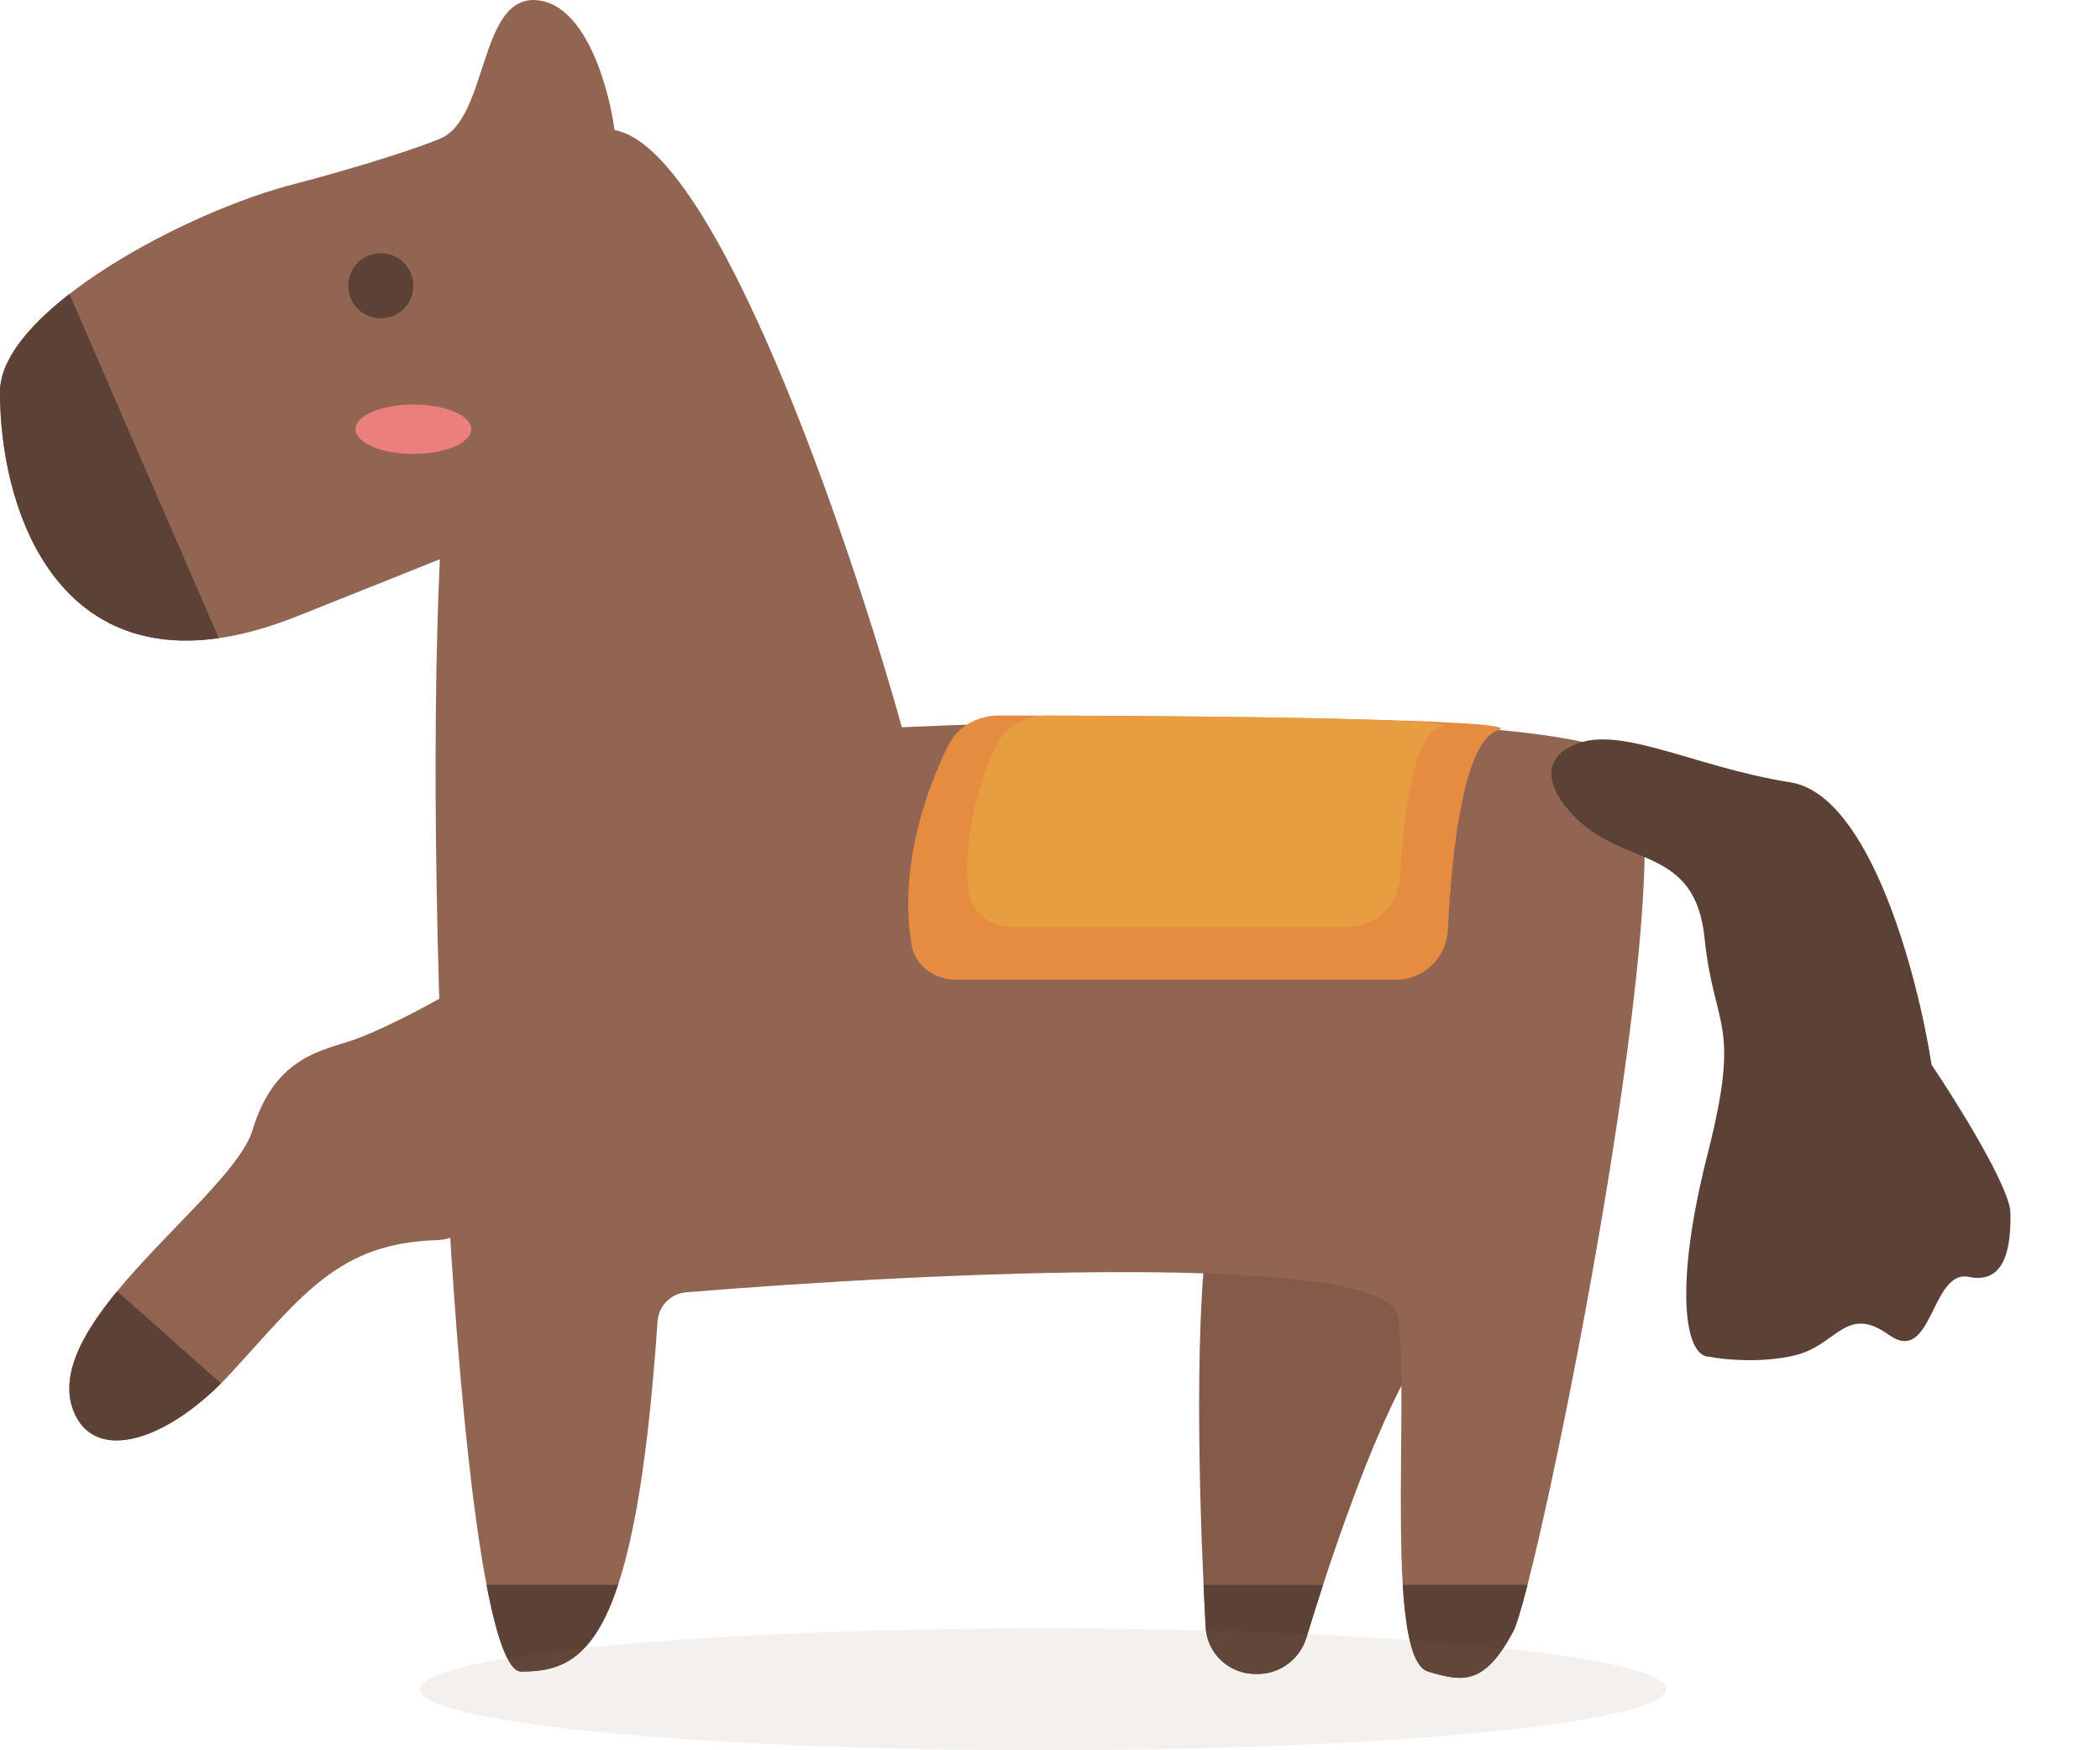 <svg width="60" height="50" viewBox="0 0 60 50" fill="none" xmlns="http://www.w3.org/2000/svg">
<path d="M34.447 46.482C34.307 43.889 34.072 38.154 34.528 34.978C37.481 35.898 43.039 37.737 41.638 37.737C40.371 37.737 38.4 43.239 37.328 46.777C37.142 47.393 36.578 47.82 35.934 47.82H35.871C35.114 47.82 34.488 47.237 34.447 46.482Z" fill="#845A48"/>
<path d="M0 11.197C0 8.875 5.358 6.015 8.467 5.243C9.367 5.007 11.448 4.422 12.569 3.964C13.97 3.391 13.665 -0.199 15.383 0.009C16.756 0.175 17.405 2.549 17.557 3.715C20.457 4.227 24.239 15.302 25.767 20.775C32.094 20.491 45.11 20.285 46.56 21.735C48.373 23.548 43.939 45.278 43.237 46.6C42.402 48.175 41.777 48.039 40.802 47.752C39.548 47.383 40.269 40.075 39.949 37.623C39.702 35.73 26.737 36.331 19.598 36.918C19.16 36.954 18.817 37.312 18.787 37.751C18.157 46.952 16.715 47.752 14.892 47.752C13.165 47.752 12.065 26.577 12.568 15.975C11.988 16.209 10.765 16.699 8.467 17.613C1.985 20.193 0 14.935 0 11.197Z" fill="#926552"/>
<path fill-rule="evenodd" clip-rule="evenodd" d="M17.66 45.274C16.934 47.467 15.981 47.752 14.891 47.752C14.531 47.752 14.198 46.83 13.901 45.274H17.66ZM43.644 45.274C43.465 45.972 43.323 46.439 43.237 46.6C42.401 48.175 41.776 48.039 40.802 47.752C40.358 47.622 40.161 46.621 40.079 45.274H43.644Z" fill="#5C4236"/>
<path fill-rule="evenodd" clip-rule="evenodd" d="M34.387 45.274C34.407 45.724 34.428 46.132 34.447 46.482C34.488 47.237 35.114 47.82 35.871 47.82H35.934C36.577 47.82 37.142 47.393 37.328 46.777C37.471 46.305 37.63 45.798 37.801 45.274H34.387Z" fill="#5C4236"/>
<path d="M26.047 26.998C25.682 24.864 26.408 22.661 27.1 21.282C27.372 20.74 27.942 20.439 28.549 20.439C34.302 20.449 43.901 20.543 42.797 20.865C41.845 21.142 41.475 24.212 41.37 26.548C41.335 27.342 40.692 27.987 39.897 27.987H27.323C26.711 27.987 26.15 27.601 26.047 26.998Z" fill="#E68C40"/>
<path d="M27.683 25.491C27.478 23.933 27.967 22.353 28.472 21.288C28.732 20.74 29.305 20.439 29.911 20.44C34.537 20.449 42.001 20.526 41.129 20.78C40.405 20.991 40.101 23.22 40 25.045C39.957 25.839 39.314 26.484 38.519 26.484H28.939C28.327 26.484 27.763 26.098 27.683 25.491Z" fill="#E69E40"/>
<path fill-rule="evenodd" clip-rule="evenodd" d="M1.984 8.398C0.811 9.309 9.91714e-06 10.293 6.36871e-10 11.197C-3.59437e-05 14.47 1.521 18.908 6.252 18.23L1.984 8.398Z" fill="#5C4236"/>
<path d="M10.145 29.691C11.312 29.274 13.927 27.849 15.043 26.927C15.127 29.732 14.733 35.359 12.489 35.426C9.684 35.51 8.659 36.975 6.628 39.194C4.8 41.19 2.71 41.816 2.107 40.324C1.081 37.785 6.628 34.213 7.214 32.286C7.861 30.157 9.217 30.021 10.145 29.691Z" fill="#906451"/>
<path fill-rule="evenodd" clip-rule="evenodd" d="M6.313 39.521C4.566 41.255 2.675 41.731 2.107 40.324C1.689 39.289 2.363 38.082 3.348 36.886L6.313 39.521Z" fill="#5C4236"/>
<circle cx="10.879" cy="8.164" r="0.931" fill="#5C4236"/>
<ellipse cx="11.811" cy="12.261" rx="1.653" ry="0.706" fill="#EA7F7B"/>
<path d="M44.999 23.342C43.865 22.187 44.417 21.534 44.835 21.352C46.122 20.6 48.305 21.9 51.154 22.349C53.433 22.709 54.794 27.878 55.189 30.418C55.934 31.526 57.428 33.924 57.441 34.648C57.458 35.553 57.33 36.701 56.25 36.477C55.171 36.254 55.212 39.021 53.972 38.135C52.731 37.249 52.492 38.432 51.279 38.719C50.308 38.948 49.242 38.84 48.831 38.757C48.141 38.754 47.814 36.792 48.789 32.964C49.764 29.137 48.974 29.437 48.701 26.793C48.428 24.149 46.417 24.787 44.999 23.342Z" fill="#5C4236"/>
<ellipse cx="29.802" cy="48.258" rx="17.798" ry="1.741" fill="#926552" fill-opacity="0.1"/>
</svg>
